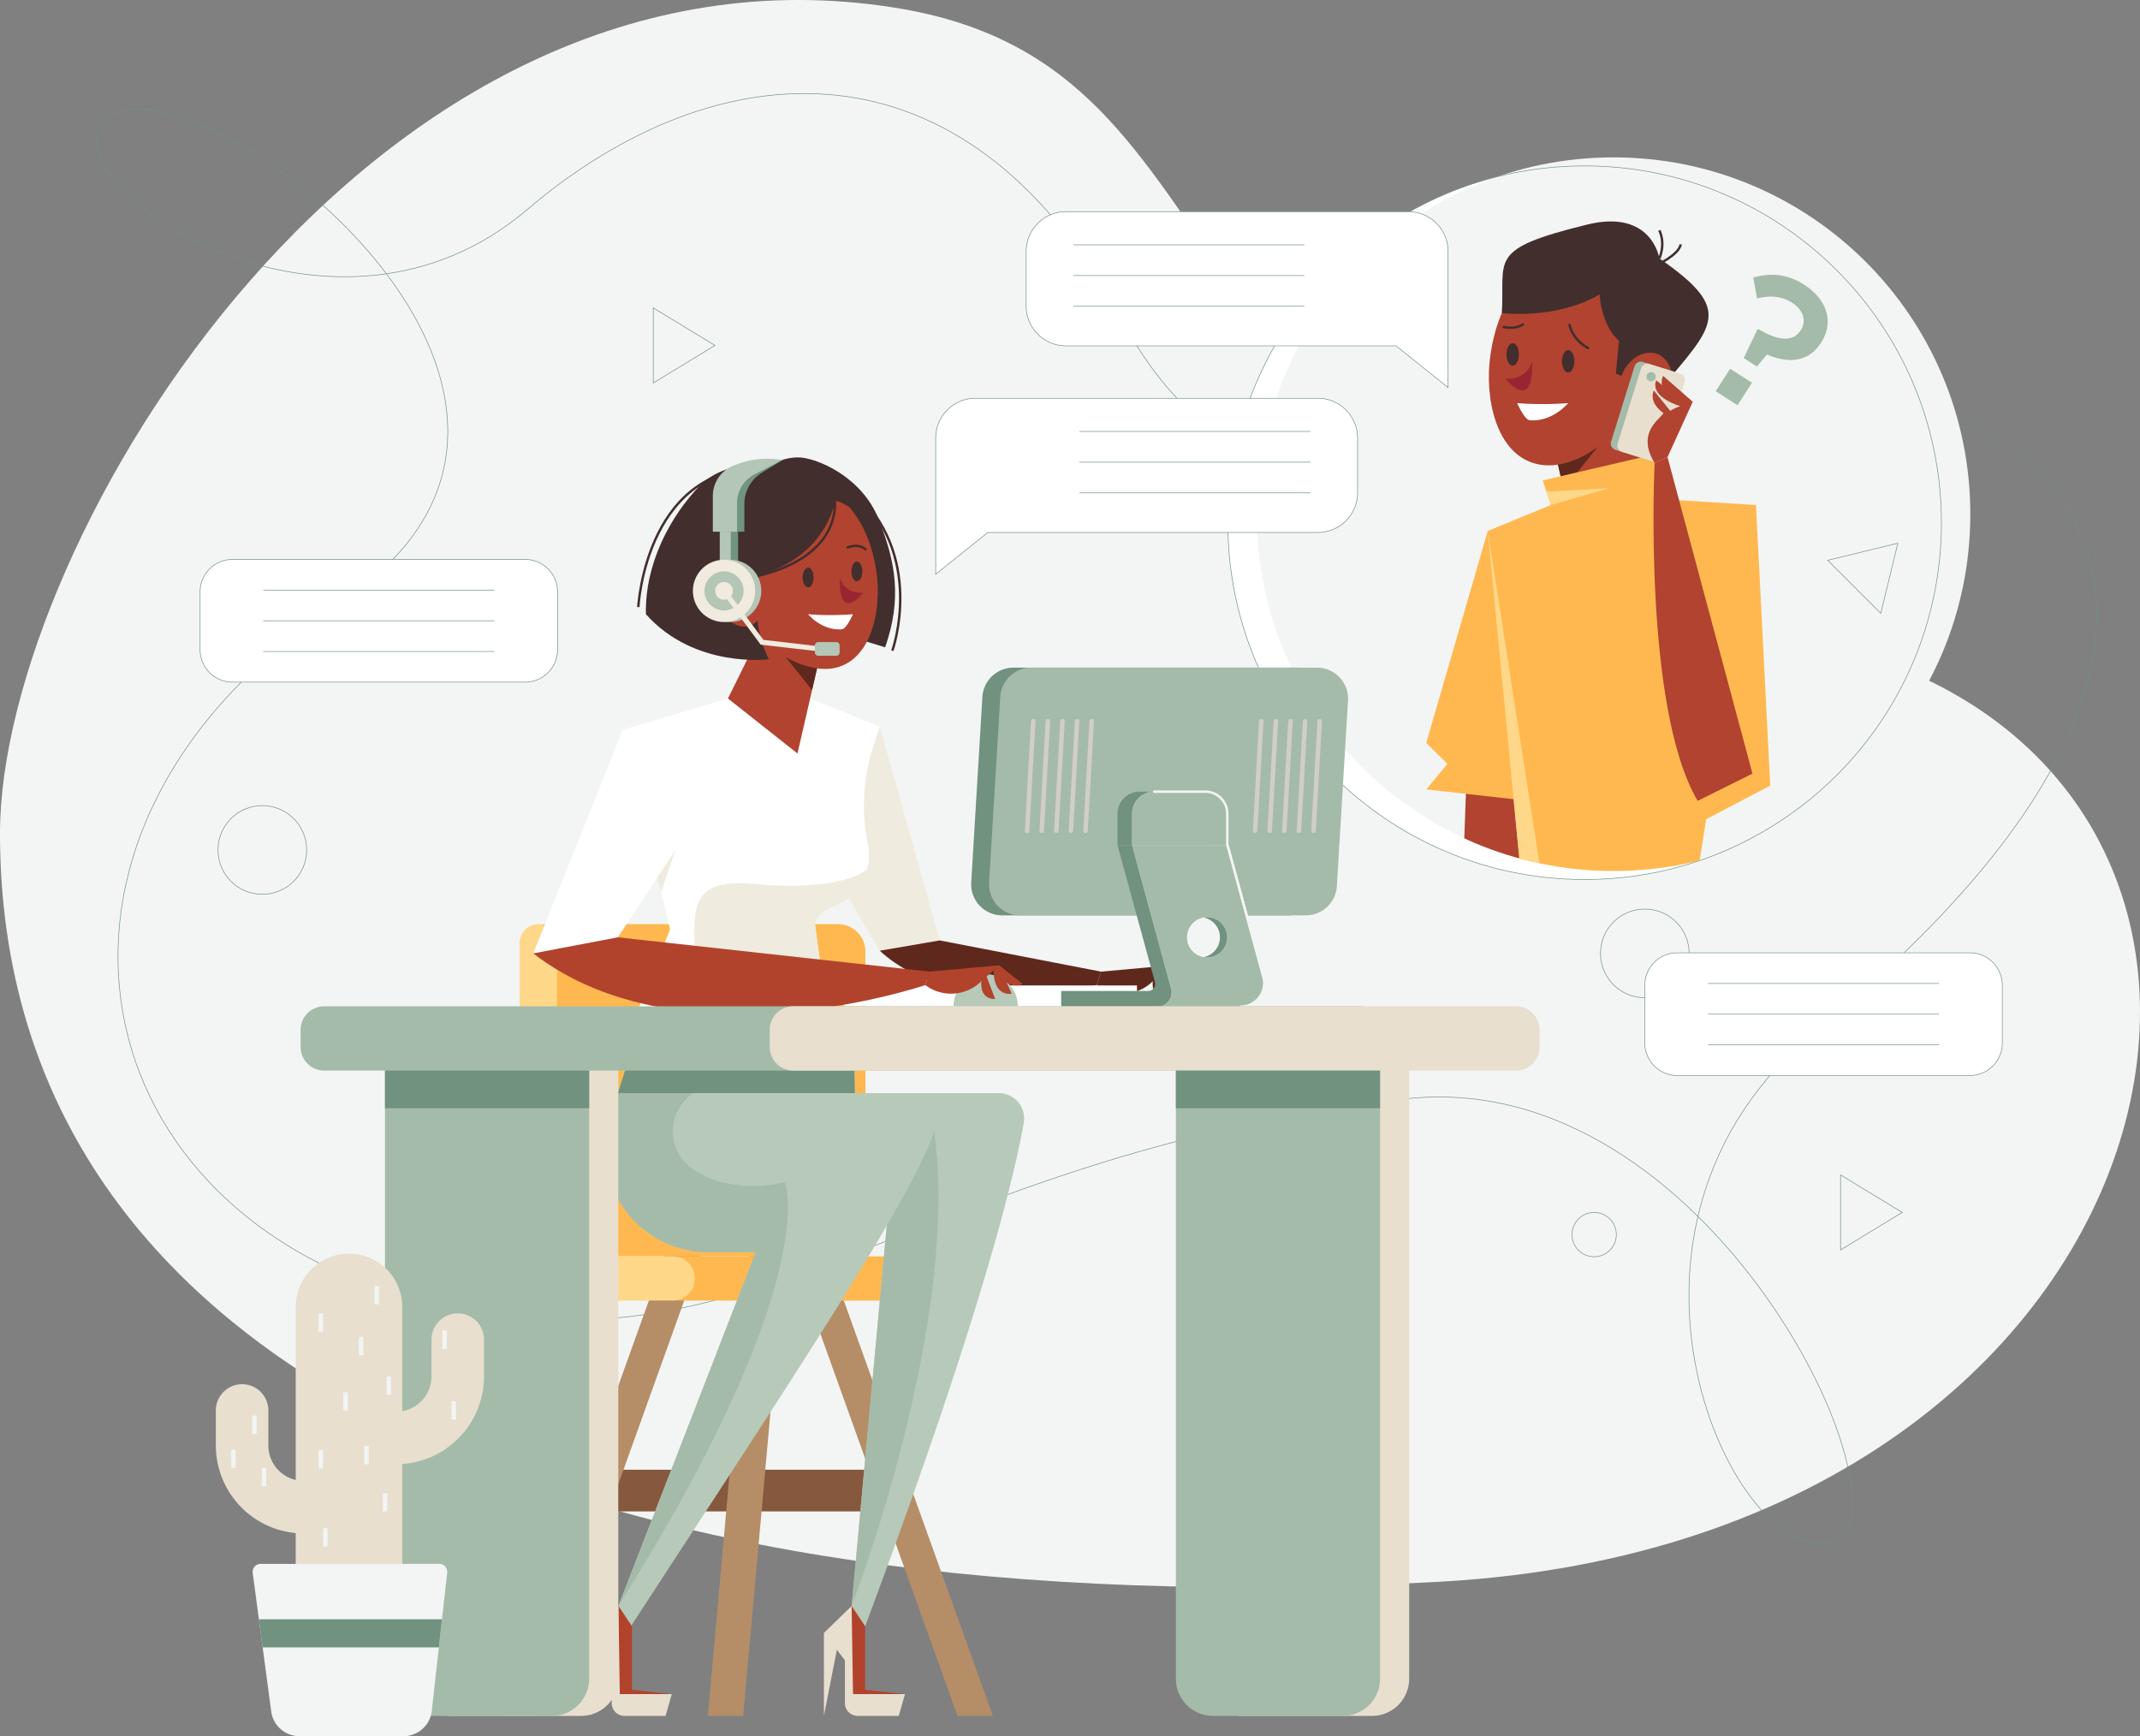 <svg id="g12" xmlns="http://www.w3.org/2000/svg" xmlns:xlink="http://www.w3.org/1999/xlink" width="1188.854" height="964.496" viewBox="0 0 1188.854 964.496">
  <rect x="0" y="0" width="1188.854" height="964.496" fill="#808080" stroke="none"/>
  <defs>
    <clipPath id="clip-path">
      <path id="path28" d="M771.838-334.355c0,109.47-88.743,198.213-198.213,198.213S375.41-224.885,375.41-334.355s88.743-198.216,198.216-198.216S771.838-443.827,771.838-334.355Z" transform="translate(-375.41 532.571)"/>
    </clipPath>
  </defs>
  <path id="path14" d="M44.853-111.185c0-161,205.283-505.048,497.265-458.487,209.821,33.461,122.677,265.827,511.82,352.4,303.047,67.423,216.154,498.619-209.4,522.009-472.1,25.945-799.688-114.1-799.69-415.927" transform="translate(-44.853 573.964)" fill="#f3f5f4"/>
  <path id="path16" d="M1025.45-28.788C890.132,82.129,981.308,272.5,1034.622,254.907,1082.228,239.2,967.081-10.534,796.987,9.184,516.894,41.657,438,171.14,247.141,120.5,54.955,69.513,17.632-143.878,204.207-265.663,390.128-387.022,94.44-594.671,71.174-527.677,57.9-489.46,204.669-395.69,309.4-484.914s243.425-100.65,330.538,61.681,264.853,66.2,378.361,43.883S1316.29-267.175,1025.45-28.788Z" transform="translate(-16.517 601.327)" fill="none" stroke="#70927f" stroke-miterlimit="10" stroke-width="0.333"/>
  <path id="path18" d="M764.237-332.11c0,109.47-88.743,198.213-198.213,198.213S367.808-222.64,367.808-332.11s88.746-198.216,198.215-198.216S764.237-441.579,764.237-332.11" transform="translate(314.296 622.494)" fill="#fff"/>
  <path id="path20" d="M771.838-334.355c0,109.47-88.743,198.213-198.213,198.213S375.41-224.885,375.41-334.355s88.743-198.216,198.216-198.216,198.213,88.743,198.213,198.216" transform="translate(322.749 619.997)" fill="#f3f5f4"/>
  <path id="path22" d="M764.237-332.11c0,109.47-88.743,198.213-198.213,198.213S367.808-222.64,367.808-332.11s88.746-198.216,198.215-198.216S764.237-441.579,764.237-332.11Z" transform="translate(314.296 622.494)" fill="none" stroke="#70927f" stroke-miterlimit="10" stroke-width="0.333"/>
  <g id="g24" transform="translate(698.159 87.426)">
    <g id="g26" clip-path="url(#clip-path)">
      <path id="path32" d="M462.387-304.8H429.616l2.582-71.852H460.77l1.617,71.852" transform="translate(-315.128 705.967)" fill="#b14330"/>
      <path id="path34" d="M454.161-434.318,420-316.526l11.735,11.647L420-290.717l62.2,6.961L454.161-434.318" transform="translate(-325.818 641.835)" fill="#ffb84f"/>
      <path id="path36" d="M455.092-228.742h96.727l33.362-210.612-53.669-3.368-60.287,3.368-35.049,14.382,18.916,196.23" transform="translate(-307.833 632.489)" fill="#ffb84f"/>
      <path id="path38" d="M470.42-379.924l43.945-34.759L498.28-467.935l-46.685,6.119,18.826,81.892" transform="translate(-290.687 604.45)" fill="#b14330"/>
      <path id="path40" d="M461.2-423.258l21.5-26.823-31.107-14.956Z" transform="translate(-290.687 607.672)" fill="#5f281c"/>
      <path id="path42" d="M436.806-445.158c-2.166,24.491,5.9,54.511,30.388,56.674s54.122-26.967,56.288-51.458,11.208-65.206-22-68.144c-48.268-4.266-62.508,38.434-64.674,62.928" transform="translate(-307.508 559.469)" fill="#b14330"/>
      <path id="path44" d="M457.639-488.745s1.093,8.476,10.935,13.669" transform="translate(-283.965 581.307)" fill="none" stroke="#422e2d" stroke-miterlimit="10" stroke-width="1.333"/>
      <path id="path46" d="M440.094-487.256s6.336,2.089,11.72-1.49" transform="translate(-303.477 581.307)" fill="none" stroke="#422e2d" stroke-miterlimit="10" stroke-width="1.333"/>
      <path id="path48" d="M443.919-467.935a188.571,188.571,0,0,0,28.318,0s-8.606,10.569-21.36,9.5c-2.932-.245-6.958-9.5-6.958-9.5" transform="translate(-299.223 604.45)" fill="#fff"/>
      <path id="path50" d="M455.695-475.65c0,3.441,1.543,6.232,3.447,6.232s3.447-2.791,3.447-6.232-1.543-6.229-3.447-6.229-3.447,2.791-3.447,6.229" transform="translate(-286.127 588.943)" fill="#422e2d"/>
      <path id="path52" d="M441.1-477.471c0,3.441,1.543,6.229,3.447,6.229S448-474.03,448-477.471s-1.543-6.229-3.447-6.229-3.447,2.788-3.447,6.229" transform="translate(-302.355 586.918)" fill="#422e2d"/>
      <path id="path54" d="M455.75-478.929s-2.627,10.439-14.92,9.645c0,0,15.553,19.918,14.92-9.645" transform="translate(-302.657 592.223)" fill="#9a2532"/>
      <path id="path56" d="M527.39-421.8c30.425-36.392,42.008-44.246,0-73.384,0,0-4.1-27.677-40.236-18.766-55.7,13.734-45.466,18.766-47.271,49.121,0,0,30.025,3.85,54.269-10.315,0,0,.842,17.057,10.814,25.764l-1.729,18.248L527.39-421.8" transform="translate(-303.711 551.307)" fill="#422e2d"/>
      <path id="path58" d="M481.315-497.793s3.658-7.634,0-15.587" transform="translate(-257.636 553.912)" fill="none" stroke="#422e2d" stroke-miterlimit="10" stroke-width="1.333"/>
      <path id="path60" d="M480.151-497.7s13.23-5.891,14.331-11.985" transform="translate(-258.931 558.016)" fill="none" stroke="#422e2d" stroke-miterlimit="10" stroke-width="1.333"/>
      <path id="path62" d="M472.144-468.353c-3.585,9.479-.521,19.422,6.84,22.208s16.24-2.644,19.825-12.123.521-19.422-6.843-22.208-16.237,2.644-19.823,12.123" transform="translate(-269.502 589.693)" fill="#b14330"/>
      <path id="path64" d="M524.165-426.273l-11.177-28.211-62.365,14.52,17.606,53.122,55.936-39.431" transform="translate(-291.768 619.408)" fill="#ffb84f"/>
      <path id="path66" d="M451.595-443.693l34.928-1.867L454.079-436.2Z" transform="translate(-290.687 629.332)" fill="#ffd788"/>
      <path id="path68" d="M530.393-441.127l7.939,155.862-49.073,25.739-3.816-181.6h44.95" transform="translate(-253.046 634.262)" fill="#ffb84f"/>
      <path id="path70" d="M487.47-424.757l-16.342-5.094a3.68,3.68,0,0,1-2.416-4.607l13.03-41.8a3.677,3.677,0,0,1,4.6-2.416l16.345,5.094a3.677,3.677,0,0,1,2.416,4.607l-13.027,41.8a3.682,3.682,0,0,1-4.607,2.416" transform="translate(-271.837 592.322)" fill="#a5bbaa"/>
      <path id="path72" d="M490.012-423.968l-17.164-5.35a3.673,3.673,0,0,1-2.416-4.6l13.03-41.8a3.678,3.678,0,0,1,4.6-2.416l17.164,5.351a3.676,3.676,0,0,1,2.416,4.6l-13.03,41.8a3.673,3.673,0,0,1-4.6,2.416" transform="translate(-269.926 592.918)" fill="#e8dfcf"/>
      <path id="path74" d="M482.972-472.743a2.585,2.585,0,0,1-3.241,1.7,2.584,2.584,0,0,1-1.7-3.238,2.584,2.584,0,0,1,3.239-1.7,2.587,2.587,0,0,1,1.7,3.241" transform="translate(-261.419 595.367)" fill="#a5bbaa"/>
      <path id="path76" d="M534.752-277.91,487.562-453.727l-7.167,3.253s-6.691,135.856,23.92,187.7l30.436-15.139" transform="translate(-259.347 620.25)" fill="#b14330"/>
      <path id="path78" d="M489.289-437.531l14.019-30.76s-36.9,8.741-21.185,34.013l7.167-3.253" transform="translate(-261.073 604.054)" fill="#b14330"/>
      <path id="path80" d="M499.181-460.727l-16.435-14.365s-5.779,9.6,13.489,16.209l2.946-1.844" transform="translate(-256.947 596.491)" fill="#b14330"/>
      <path id="path82" d="M480.621-453.06l9.327-6.1-9.741-12.092s-3.455,6.26,5.424,12.613l-5.01,5.581" transform="translate(-259.604 600.758)" fill="#b14330"/>
      <path id="path84" d="M498.123-460.189,480.8-473.917s-5,8.741,14.644,14.807l2.675-1.079" transform="translate(-258.835 597.797)" fill="#b14330"/>
      <path id="path86" d="M455.092-238.087l-18.915-196.23,30.512,196.23Z" transform="translate(-307.833 641.835)" fill="#ffd788"/>
    </g>
  </g>
  <path id="path88" d="M360.5-164.242H202.837v-23.145H360.5v23.145" transform="translate(130.837 1003.864)" fill="#86593e"/>
  <path id="path90" d="M365.042,13H345.409L252.934-244.61h19.634L365.042,13" transform="translate(186.548 940.229)" fill="#b58e67"/>
  <path id="path92" d="M231.042,13h19.634L273.793-244.61H254.159L231.042,13" transform="translate(162.203 940.229)" fill="#b58e67"/>
  <path id="path94" d="M176.312,13h19.637L288.42-244.61H268.786L176.312,13" transform="translate(101.339 940.229)" fill="#b58e67"/>
  <path id="path96" d="M354.392-330.9h-163A6.293,6.293,0,0,0,185.1-324.6v168.25a10.007,10.007,0,0,0,10.008,10.006H369.656V-315.632A15.263,15.263,0,0,0,354.392-330.9" transform="translate(111.116 844.274)" fill="#ffb84f"/>
  <path id="path98" d="M377.852-218.938H223.137v-24.579H377.852a12.291,12.291,0,0,1,12.289,12.292h0a12.288,12.288,0,0,1-12.289,12.287" transform="translate(153.412 941.445)" fill="#ffb84f"/>
  <path id="path100" d="M202.341-172.747V-320.493a10.4,10.4,0,0,0-10.4-10.4h0a10.405,10.405,0,0,0-10.405,10.4V-170.8a49.036,49.036,0,0,0,49.036,49.036H266.6a12.289,12.289,0,0,0,12.289-12.287h0A12.291,12.291,0,0,0,266.6-146.346H228.745a26.4,26.4,0,0,1-26.4-26.4" transform="translate(107.145 844.274)" fill="#ffd788"/>
  <path id="path102" d="M344.222-174.989H261.314a57.269,57.269,0,0,1-54.55-74.705l13.692-42.827,121.6-14.694,2.171,132.226" transform="translate(132.134 870.608)" fill="#b7c9b9"/>
  <path id="path104" d="M295.608-382.854l34.956,124.51H295.608L258.847-320.6l36.761-62.255" transform="translate(193.124 786.492)" fill="#efebdf"/>
  <path id="path106" d="M309.6-326.608l89.636,17.336-2.43,7.471s-79.543,18.961-120.557-19.09l33.351-5.717" transform="translate(212.48 849.041)" fill="#5f281c"/>
  <path id="path108" d="M335.763-316.555l38.558-3.506-10.684,9.62a23.879,23.879,0,0,1-30.3,1.357h0l2.43-7.471" transform="translate(275.957 856.323)" fill="#5f281c"/>
  <path id="path110" d="M354.312-320.061l7,15.753s-10.169,2.306-9.989-13.064l2.985-2.689" transform="translate(295.965 856.323)" fill="#5f281c"/>
  <path id="path112" d="M349.445-319.09l6.35,16.629s-11.735,1.312-6.35-16.629" transform="translate(292.303 857.402)" fill="#5f281c"/>
  <path id="path114" d="M353.218-320.061l13.106,10.375s-8.84,4.666-14.016-8.324l.91-2.05" transform="translate(297.059 856.323)" fill="#5f281c"/>
  <path id="path116" d="M429.652-314.762H266.821v11.569H429.652v-11.569" transform="translate(201.991 862.215)" fill="#fff"/>
  <path id="path118" d="M351.385-374.639l-38.673-15.6H267.058l-58.366,17.35,26.24,110.9-23.94,59.853H324.041l-8.668-62.624.36-1.1a24.858,24.858,0,0,1,12.672-14.32c10.107-5.091,15.967-11.949,16.8-19.24a37.978,37.978,0,0,0-.659-10.909,107.758,107.758,0,0,1,3.23-53.269l3.613-11.033" transform="translate(137.347 778.278)" fill="#fff"/>
  <path id="path120" d="M313.163-326.884c6.319-3.182,11.9-10.076,13.661-18.324,0,0-13.858,12.453-61.929,7.975-55.451-5.168-20.862,35.815-40.664,85.015H306.76l-8.668-62.624.361-1.107c2.073-6.314,8.775-7.947,14.711-10.935" transform="translate(154.629 828.357)" fill="#efebdf"/>
  <path id="path122" d="M274.957-337.87l-38.631-30.554,20.467-41.433H291.5L274.957-337.87" transform="translate(168.079 756.462)" fill="#b14330"/>
  <path id="path124" d="M268.406-373.13l-18.9-23.579,27.344-13.148Z" transform="translate(182.734 756.462)" fill="#5f281c"/>
  <path id="path126" d="M245.1-446.195s9.068-7.468,20.408-7.468c9.9,0,35.345,10.453,44.8,34.348s13.03,44.1,3.588,71.185l-41.754-13.013L245.1-446.195" transform="translate(177.831 707.748)" fill="#422e2d"/>
  <path id="path128" d="M319.425-392.382c1.9,21.529-5.184,47.916-26.716,49.819s-53.661-23.706-55.564-45.235-3.768-57.321,25.426-59.9c42.43-3.751,54.95,33.784,56.854,55.316" transform="translate(167.948 714.09)" fill="#b14330"/>
  <path id="path130" d="M267.565-429.273s5.993-3.117,10.833,1.081" transform="translate(202.818 733.633)" fill="none" stroke="#422e2d" stroke-miterlimit="10" stroke-width="1.333"/>
  <path id="path132" d="M235.915-390.705s50.673-.577,61.85-44.8c0,0,7.71,1.323,18.336,13.255,0,0-5.091-26.136-47.322-26.136-43.069,0-32.864,57.682-32.864,57.682" transform="translate(166.448 713.615)" fill="#422e2d"/>
  <path id="path134" d="M288.344-443.859s8.344,34.438-45.719,45.919" transform="translate(175.083 718.651)" fill="none" stroke="#422e2d" stroke-miterlimit="10" stroke-width="1.333"/>
  <path id="path136" d="M278.855-394.694s-8.324,26.33,4.21,51.346c0,0-41.163,5.387-68.3-25.018-.667-27.437,13.041-54.06,30.273-71.768,14.418-14.813,55.373-19.645,65.761,8.654,0,0-28.24-.822-31.94,36.786" transform="translate(144.071 709.59)" fill="#422e2d"/>
  <path id="path138" d="M291.542-355.561S310.733-409.3,268.8-445.318" transform="translate(204.197 717.029)" fill="none" stroke="#422e2d" stroke-miterlimit="10" stroke-width="1.333"/>
  <path id="path140" d="M212.747-373.537s4.2-83.173,75.586-77.065" transform="translate(141.858 710.795)" fill="none" stroke="#422e2d" stroke-miterlimit="10" stroke-width="1.333"/>
  <path id="path142" d="M282.307-412.4a165.426,165.426,0,0,1-24.894,0s7.564,9.29,18.775,8.347c2.58-.217,6.119-8.347,6.119-8.347" transform="translate(191.529 753.63)" fill="#fff"/>
  <path id="path144" d="M262.038-419.184c0,3.024-1.357,5.477-3.03,5.477s-3.03-2.453-3.03-5.477,1.357-5.477,3.03-5.477,3.03,2.453,3.03,5.477" transform="translate(189.933 739.999)" fill="#422e2d"/>
  <path id="path146" d="M274.865-420.786c0,3.024-1.357,5.477-3.03,5.477s-3.03-2.453-3.03-5.477,1.357-5.477,3.03-5.477,3.03,2.45,3.03,5.477" transform="translate(204.197 738.219)" fill="#422e2d"/>
  <path id="path148" d="M265.713-422.068s2.309,9.178,13.115,8.476c0,0-13.672,17.51-13.115-8.476" transform="translate(200.741 742.883)" fill="#9a2532"/>
  <path id="path150" d="M258.2-412.772c3.151,8.333.459,17.074-6.015,19.521s-14.275-2.323-17.426-10.656-.459-17.074,6.015-19.521,14.275,2.323,17.426,10.656" transform="translate(164.867 740.658)" fill="#b14330"/>
  <path id="path152" d="M242.209-404.9H236.1v-32.7h6.108v32.7" transform="translate(167.828 725.612)" fill="#709480"/>
  <path id="path154" d="M240.282-404.9h-6.108v-32.7h6.108v32.7" transform="translate(165.686 725.612)" fill="#b4c6b6"/>
  <path id="path156" d="M247.721-413.053v-15.832a20.519,20.519,0,0,1,9.789-16.992c3.03-1.825,11.605-7.167,11.605-7.167s-14.883.014-21.5,2.551l-1.74.668a18.088,18.088,0,0,0-11.6,16.882v19.89h13.444" transform="translate(165.8 708.436)" fill="#709480"/>
  <path id="path158" d="M245.8-412.754v-15.832a18.084,18.084,0,0,1,9.789-16.069l15.672-8.091-4.8-.4a46.975,46.975,0,0,0-20.769,2.954l-1.74.667a18.088,18.088,0,0,0-11.6,16.883v19.89H245.8" transform="translate(163.657 708.137)" fill="#b4c6b6"/>
  <path id="path160" d="M263.3-409.444a17.293,17.293,0,0,1-17.291,17.294,17.293,17.293,0,0,1-17.291-17.294,17.291,17.291,0,0,1,17.291-17.291A17.291,17.291,0,0,1,263.3-409.444" transform="translate(159.623 737.694)" fill="#b4c6b6"/>
  <path id="path162" d="M261.694-409.444A17.3,17.3,0,0,1,244.4-392.151a17.293,17.293,0,0,1-17.291-17.294A17.291,17.291,0,0,1,244.4-426.735a17.293,17.293,0,0,1,17.294,17.291" transform="translate(157.83 737.694)" fill="#f1eadf"/>
  <path id="path164" d="M251.859-412.837a10.848,10.848,0,0,1-10.85,10.847,10.847,10.847,0,0,1-10.848-10.847,10.847,10.847,0,0,1,10.848-10.848,10.848,10.848,0,0,1,10.85,10.848" transform="translate(161.223 741.086)" fill="#b4c6b6"/>
  <path id="path166" d="M242.818-415.955a4.928,4.928,0,0,1-4.928,4.925,4.925,4.925,0,0,1-4.925-4.925,4.925,4.925,0,0,1,4.925-4.925,4.928,4.928,0,0,1,4.928,4.925" transform="translate(164.341 744.204)" fill="#f1eadf"/>
  <path id="path168" d="M297.391-383.493l-41.154-4.734-21.475-29.042,2.264-1.676,20.749,28.059,39.938,4.6-.321,2.8" transform="translate(166.338 746.357)" fill="#f1eadf"/>
  <path id="path170" d="M271.114-397.49h-10.1A1.812,1.812,0,0,1,259.2-399.3v-3.962a1.814,1.814,0,0,1,1.814-1.814h10.1a1.814,1.814,0,0,1,1.814,1.814v3.962a1.812,1.812,0,0,1-1.814,1.814" transform="translate(193.519 761.777)" fill="#b4c6b6"/>
  <path id="path172" d="M229.116-350.4l-7.879,23.221-4.675-16.055Z" transform="translate(146.1 822.581)" fill="#efebdf"/>
  <path id="path174" d="M234.915-382.026,185.11-257.769h41.143l37.84-57.465-29.177-66.792" transform="translate(111.123 787.413)" fill="#fff"/>
  <path id="path176" d="M331.359-299.888H295.671a17.845,17.845,0,0,1,17.845-17.846,17.844,17.844,0,0,1,17.843,17.846" transform="translate(234.075 858.91)" fill="#b7c9b9"/>
  <path id="path178" d="M232.136-327.422l173.209,19.054-2.433,7.471s-135.175,46.167-217.8-17.595l47.026-8.93" transform="translate(111.123 848.137)" fill="#b1432d"/>
  <path id="path180" d="M290.666-316.555l38.555-3.506-10.681,9.62a23.883,23.883,0,0,1-30.307,1.357h0l2.433-7.471" transform="translate(225.802 856.323)" fill="#b1432d"/>
  <path id="path182" d="M309.212-320.061l7.006,15.753s-10.172,2.306-9.991-13.064l2.985-2.689" transform="translate(245.811 856.323)" fill="#b1432d"/>
  <path id="path184" d="M304.346-319.09l6.35,16.629s-11.735,1.312-6.35-16.629" transform="translate(242.15 857.402)" fill="#b1432d"/>
  <path id="path186" d="M308.117-320.061l13.109,10.375s-8.84,4.666-14.016-8.324l.907-2.05" transform="translate(246.907 856.323)" fill="#b1432d"/>
  <path id="path188" d="M476.259-260.721H317.6a17.3,17.3,0,0,1-17.274-18.268l6.2-103.04A17.3,17.3,0,0,1,323.8-398.36H482.457a17.3,17.3,0,0,1,17.271,18.268l-6.2,103.04a17.3,17.3,0,0,1-17.271,16.331" transform="translate(239.222 769.248)" fill="#70927f"/>
  <path id="path190" d="M480.96-260.721H322.3a17.3,17.3,0,0,1-17.271-18.268l6.2-103.04A17.3,17.3,0,0,1,328.5-398.36H487.159a17.3,17.3,0,0,1,17.271,18.268l-6.2,103.04a17.3,17.3,0,0,1-17.271,16.331" transform="translate(244.453 769.248)" fill="#a5bbaa"/>
  <path id="path192" d="M400.985-289.3a11.2,11.2,0,0,1-11.2-11.194,11.194,11.194,0,0,1,11.2-11.2,11.194,11.194,0,0,1,11.2,11.2A11.2,11.2,0,0,1,400.985-289.3Zm3.8-62.331H355.275l20.788,75.995a3.923,3.923,0,0,1-3.782,4.956h-48.31V-262h88.777a12.57,12.57,0,0,0,12.129-15.874l-20.09-73.756" transform="translate(265.546 821.21)" fill="#70927f"/>
  <path id="path194" d="M379.386-365.748H351.037a12.243,12.243,0,0,0-12.244,12.242v17.567h52.838v-17.567a12.243,12.243,0,0,0-12.244-12.242" transform="translate(282.029 805.515)" fill="#70927f"/>
  <path id="path196" d="M383.24-365.748H354.89a12.243,12.243,0,0,0-12.244,12.242v17.567h52.838v-17.567a12.243,12.243,0,0,0-12.244-12.242" transform="translate(286.314 805.515)" fill="#e3e3e3"/>
  <path id="path198" d="M384.287-289.3a11.2,11.2,0,0,1-11.2-11.194,11.2,11.2,0,0,1,11.2-11.2,11.2,11.2,0,0,1,11.2,11.2A11.2,11.2,0,0,1,384.287-289.3Zm31.261,10.735-19.9-73.066h-53l2.979,10.943H345.6l18.69,68.619A8,8,0,0,1,357.143-262H402.89a13.118,13.118,0,0,0,12.658-16.564" transform="translate(286.314 821.21)" fill="#e3e3e3"/>
  <path id="path200" d="M383.24-365.748H354.89a12.243,12.243,0,0,0-12.244,12.242v17.567h52.838v-17.567a12.243,12.243,0,0,0-12.244-12.242" transform="translate(286.314 805.515)" fill="#a5bbaa"/>
  <path id="path202" d="M384.287-289.3a11.2,11.2,0,0,1-11.2-11.194,11.2,11.2,0,0,1,11.2-11.2,11.2,11.2,0,0,1,11.2,11.2A11.2,11.2,0,0,1,384.287-289.3Zm31.261,10.735-19.9-73.066h-53l2.979,10.943H345.6l18.69,68.619A8,8,0,0,1,357.143-262H402.89a13.118,13.118,0,0,0,12.658-16.564" transform="translate(286.314 821.21)" fill="#a5bbaa"/>
  <path id="path204" d="M409.1-262.874,389.2-335.94h-.161v-17.567a12.243,12.243,0,0,0-12.244-12.241H348.443" transform="translate(292.761 805.515)" fill="none" stroke="#f3f5f4" stroke-linecap="round" stroke-linejoin="round" stroke-miterlimit="10" stroke-width="1.333"/>
  <path id="path206" d="M367.739-351.635l19.9,73.066A13.118,13.118,0,0,1,374.985-262" transform="translate(314.219 821.21)" fill="none" stroke="#f3f5f4" stroke-linecap="round" stroke-linejoin="round" stroke-miterlimit="10" stroke-width="1.333"/>
  <path id="path208" d="M315.669-321.468l-.07,0a1.243,1.243,0,0,1-1.174-1.312l3.416-60.912a1.23,1.23,0,0,1,1.315-1.174,1.245,1.245,0,0,1,1.171,1.315l-3.416,60.909a1.245,1.245,0,0,1-1.242,1.177" transform="translate(254.927 784.247)" fill="#d1cec7"/>
  <path id="path210" d="M319.513-321.468c-.025,0-.048,0-.07,0a1.243,1.243,0,0,1-1.174-1.312l3.416-60.912A1.225,1.225,0,0,1,323-384.869a1.247,1.247,0,0,1,1.174,1.315l-3.416,60.909a1.246,1.246,0,0,1-1.242,1.177" transform="translate(259.202 784.247)" fill="#d1cec7"/>
  <path id="path212" d="M323.358-321.468l-.073,0a1.245,1.245,0,0,1-1.174-1.312l3.419-60.912a1.222,1.222,0,0,1,1.312-1.174,1.247,1.247,0,0,1,1.174,1.315L324.6-322.645a1.245,1.245,0,0,1-1.242,1.177" transform="translate(263.475 784.247)" fill="#d1cec7"/>
  <path id="path214" d="M327.2-321.468c-.023,0-.045,0-.07,0a1.245,1.245,0,0,1-1.174-1.312l3.419-60.912a1.237,1.237,0,0,1,1.312-1.174,1.247,1.247,0,0,1,1.174,1.315l-3.416,60.909a1.249,1.249,0,0,1-1.245,1.177" transform="translate(267.75 784.247)" fill="#d1cec7"/>
  <path id="path216" d="M331.045-321.468c-.025,0-.051,0-.07,0a1.239,1.239,0,0,1-1.174-1.312l3.416-60.912a1.233,1.233,0,0,1,1.31-1.174,1.247,1.247,0,0,1,1.174,1.315l-3.416,60.909a1.242,1.242,0,0,1-1.239,1.177" transform="translate(272.026 784.247)" fill="#d1cec7"/>
  <path id="path218" d="M375.639-321.468c-.023,0-.045,0-.071,0a1.245,1.245,0,0,1-1.174-1.312l3.419-60.912a1.234,1.234,0,0,1,1.312-1.174,1.247,1.247,0,0,1,1.174,1.315l-3.416,60.909a1.247,1.247,0,0,1-1.245,1.177" transform="translate(321.619 784.247)" fill="#d1cec7"/>
  <path id="path220" d="M379.483-321.468l-.07,0a1.245,1.245,0,0,1-1.174-1.312l3.419-60.912a1.228,1.228,0,0,1,1.309-1.174,1.243,1.243,0,0,1,1.174,1.315l-3.413,60.909a1.249,1.249,0,0,1-1.245,1.177" transform="translate(325.893 784.247)" fill="#d1cec7"/>
  <path id="path222" d="M383.326-321.468l-.07,0a1.239,1.239,0,0,1-1.171-1.312l3.413-60.912a1.229,1.229,0,0,1,1.312-1.174,1.247,1.247,0,0,1,1.174,1.315l-3.416,60.909a1.243,1.243,0,0,1-1.242,1.177" transform="translate(330.169 784.247)" fill="#d1cec7"/>
  <path id="path224" d="M387.172-321.468l-.07,0a1.243,1.243,0,0,1-1.174-1.312l3.416-60.912a1.225,1.225,0,0,1,1.315-1.174,1.249,1.249,0,0,1,1.174,1.315l-3.419,60.909a1.245,1.245,0,0,1-1.242,1.177" transform="translate(334.443 784.247)" fill="#d1cec7"/>
  <path id="path226" d="M391.015-321.468l-.07,0a1.243,1.243,0,0,1-1.174-1.312l3.416-60.912a1.24,1.24,0,0,1,1.312-1.174,1.247,1.247,0,0,1,1.174,1.315l-3.416,60.909a1.245,1.245,0,0,1-1.242,1.177" transform="translate(338.718 784.247)" fill="#d1cec7"/>
  <path id="path228" d="M351.158-286.438H295.723L268.365,9.724h8.564c64.331-172.088,82.8-249.513,88.1-279.657a14.072,14.072,0,0,0-13.872-16.505" transform="translate(203.708 893.713)" fill="#b7c9b9"/>
  <path id="path230" d="M268.859-1.555s61.413-158.278,45.6-265.238c-1.005-6.809-19.285-19.645-19.285-19.645L268.859-1.555" transform="translate(204.258 893.713)" fill="#a5bbaa"/>
  <path id="path232" d="M365.138-286.438H318.065L207.522-1.555l6.922,11.278c79.667-122.452,152.4-231.119,167.464-272.081a17.882,17.882,0,0,0-16.77-24.08" transform="translate(136.047 893.713)" fill="#b7c9b9"/>
  <path id="path234" d="M303.862-220.336c-26.91,6.592-55.246-2.76-60.779-19.625-6.277-19.132,9.724-29.8,9.724-29.8l-11.8-31.673-20.552,2.484-13.692,42.827a57.269,57.269,0,0,0,54.55,74.705H287.7L211.435,15.122c114.392-182.032,92.427-235.458,92.427-235.458" transform="translate(132.134 877.037)" fill="#a5bbaa"/>
  <path id="path236" d="M215.384-298.3H338.489l.541,25.063H207.375l8.009-25.063" transform="translate(135.884 880.517)" fill="#70927f"/>
  <path id="path238" d="M282.293-140.276v35.3l22.1,2.4H275.534l-1.805-21.589L263.541-137.53l11.233-14.024,7.519,11.278" transform="translate(198.343 1043.713)" fill="#b1432d"/>
  <path id="path240" d="M306.591-102.576l-3.444,12.095H280.339a7.111,7.111,0,0,1-7.111-7.111v-23.8L261.567-136.55l15.4-15,.76,48.978h28.862" transform="translate(196.149 1043.713)" fill="#e8dfcf"/>
  <path id="path242" d="M261.567-144.45v46.069l8.02-40.96Z" transform="translate(196.149 1051.613)" fill="#e8dfcf"/>
  <path id="path244" d="M220.959-140.276v35.3l22.1,2.4H214.2l-1.805-21.589L202.2-137.53l11.233-14.024,7.522,11.278" transform="translate(130.132 1043.713)" fill="#b1432d"/>
  <path id="path246" d="M245.254-102.576,241.81-90.482H219a7.111,7.111,0,0,1-7.111-7.111v-23.8L200.23-136.55l15.4-15,.76,48.978h28.862" transform="translate(127.938 1043.713)" fill="#e8dfcf"/>
  <path id="path248" d="M200.23-144.45v46.069l8.02-40.96Z" transform="translate(127.938 1051.613)" fill="#e8dfcf"/>
  <path id="path250" d="M246.533,72.715H174.447a20.673,20.673,0,0,1-20.67-20.671V-298.3H267.2V52.044a20.671,20.671,0,0,1-20.67,20.671" transform="translate(76.279 880.517)" fill="#e8dfcf"/>
  <path id="path252" d="M238.872,72.715H166.786a20.671,20.671,0,0,1-20.67-20.671V-298.3H259.539V52.044a20.671,20.671,0,0,1-20.667,20.671" transform="translate(67.759 880.517)" fill="#a5bbaa"/>
  <path id="path254" d="M454.565,72.715H382.478a20.671,20.671,0,0,1-20.67-20.671V-298.3H475.235V52.044a20.671,20.671,0,0,1-20.67,20.671" transform="translate(307.624 880.517)" fill="#e8dfcf"/>
  <path id="path256" d="M446.9,72.715H374.816a20.671,20.671,0,0,1-20.67-20.671V-298.3H467.572V52.044A20.671,20.671,0,0,1,446.9,72.715" transform="translate(299.102 880.517)" fill="#a5bbaa"/>
  <path id="path258" d="M137.021-273.562H712.4a13.1,13.1,0,0,0,13.1-13.106v-9.513a13.1,13.1,0,0,0-13.1-13.1H137.021a13.1,13.1,0,0,0-13.1,13.1v9.513a13.1,13.1,0,0,0,13.1,13.106" transform="translate(43.074 868.306)" fill="#a5bbaa"/>
  <path id="path260" d="M260.417-273.562H661.906a13.105,13.105,0,0,0,13.106-13.106v-9.513a13.1,13.1,0,0,0-13.106-13.1H260.417a13.1,13.1,0,0,0-13.106,13.1v9.513a13.105,13.105,0,0,0,13.106,13.106" transform="translate(180.295 868.306)" fill="#e8dfcf"/>
  <path id="path262" d="M259.539-271.484H146.116v-20.887H259.539v20.887" transform="translate(67.759 887.115)" fill="#70927f"/>
  <path id="path264" d="M467.572-271.484H354.146v-20.887H467.572v20.887" transform="translate(299.102 887.115)" fill="#70927f"/>
  <path id="path266" d="M549.158-420.565,520.2-443.753H336.871a22.109,22.109,0,0,1-22.109-22.109v-30.329A22.109,22.109,0,0,1,336.871-518.3H527.049a22.109,22.109,0,0,1,22.109,22.109v75.626" transform="translate(255.305 635.867)" fill="#fff"/>
  <path id="path268" d="M549.158-420.565,520.2-443.753H336.871a22.109,22.109,0,0,1-22.109-22.109v-30.329A22.109,22.109,0,0,1,336.871-518.3H527.049a22.109,22.109,0,0,1,22.109,22.109Z" transform="translate(255.305 635.867)" fill="none" stroke="#70927f" stroke-miterlimit="10" stroke-width="0.333"/>
  <path id="path270" d="M327.147-509.569H455.538" transform="translate(269.078 645.576)" fill="none" stroke="#70927f" stroke-miterlimit="10" stroke-width="0.333"/>
  <path id="path272" d="M327.147-501.495H455.538" transform="translate(269.078 654.556)" fill="none" stroke="#70927f" stroke-miterlimit="10" stroke-width="0.333"/>
  <path id="path274" d="M327.147-493.419H455.538" transform="translate(269.078 663.537)" fill="none" stroke="#70927f" stroke-miterlimit="10" stroke-width="0.333"/>
  <path id="path276" d="M290.967-371.472l28.958-23.188H503.252a22.11,22.11,0,0,0,22.109-22.112V-447.1a22.11,22.11,0,0,0-22.109-22.112H313.076A22.11,22.11,0,0,0,290.967-447.1v75.626" transform="translate(228.844 690.459)" fill="#fff"/>
  <path id="path278" d="M290.967-371.472l28.958-23.188H503.252a22.11,22.11,0,0,0,22.109-22.112V-447.1a22.11,22.11,0,0,0-22.109-22.112H313.076A22.11,22.11,0,0,0,290.967-447.1Z" transform="translate(228.844 690.459)" fill="none" stroke="#70927f" stroke-miterlimit="10" stroke-width="0.333"/>
  <path id="path280" d="M457.161-460.478H328.772" transform="translate(270.886 700.17)" fill="none" stroke="#70927f" stroke-miterlimit="10" stroke-width="0.333"/>
  <path id="path282" d="M457.161-452.4H328.772" transform="translate(270.886 709.149)" fill="none" stroke="#70927f" stroke-miterlimit="10" stroke-width="0.333"/>
  <path id="path284" d="M457.161-444.328H328.772" transform="translate(270.886 718.129)" fill="none" stroke="#70927f" stroke-miterlimit="10" stroke-width="0.333"/>
  <path id="path286" d="M504.164-449.49l12.146,7.8-8.034,12.509-12.146-7.8ZM519.3-471.264l.746-.163c11.743,7.032,19.389,6.694,23.23.71l.118-.18c3.258-5.077,1.63-11.115-4.894-15.305-5.711-3.669-12.053-4.159-19.375-2.332l-2.14-11.616c9.1-2.6,18.518-2.318,28.307,3.971,12.689,8.15,16.759,20.752,9.482,32.081l-.118.183c-7.333,11.419-18.9,11.287-30.067,6.547l-5.564,6.668-7.342-4.714,7.618-15.849" transform="translate(456.998 654.33)" fill="#a5bbaa"/>
  <path id="path288" d="M152.23-244.215h0a29.594,29.594,0,0,0-29.594,29.594V-23.5a7.738,7.738,0,0,0,7.736,7.736h43.716a7.738,7.738,0,0,0,7.736-7.736V-214.621a29.594,29.594,0,0,0-29.594-29.594" transform="translate(41.648 940.668)" fill="#e8dfcf"/>
  <path id="path290" d="M166.981-144.689H147.5a14.585,14.585,0,0,1-14.586-14.587A14.587,14.587,0,0,1,147.5-173.861h19.479a19.684,19.684,0,0,0,19.662-19.662v-20.408a14.586,14.586,0,0,1,14.585-14.585,14.586,14.586,0,0,1,14.585,14.585v20.408a48.888,48.888,0,0,1-48.831,48.834" transform="translate(53.08 958.127)" fill="#e8dfcf"/>
  <path id="path292" d="M170.87-126.984H150.459a48.887,48.887,0,0,1-48.831-48.831V-195.3a14.584,14.584,0,0,1,14.585-14.585A14.584,14.584,0,0,1,130.8-195.3v19.482a19.682,19.682,0,0,0,19.661,19.659H170.87a14.586,14.586,0,0,1,14.585,14.587,14.586,14.586,0,0,1-14.584,14.585" transform="translate(18.285 978.85)" fill="#e8dfcf"/>
  <path id="path294" d="M131.1-218.348h-2.431v-10.143H131.1v10.143" transform="translate(48.357 958.154)" fill="#f3f5f4"/>
  <path id="path296" d="M145.778-225.553h-2.43V-235.7h2.43v10.144" transform="translate(64.681 950.141)" fill="#f3f5f4"/>
  <path id="path298" d="M137.6-197.635h-2.43v-10.144h2.43v10.144" transform="translate(55.587 981.188)" fill="#f3f5f4"/>
  <path id="path300" d="M141.677-212.18h-2.43v-10.144h2.43v10.144" transform="translate(60.12 965.013)" fill="#f3f5f4"/>
  <path id="path302" d="M147.966-171.066h-2.43v-10.146h2.43v10.146" transform="translate(67.114 1010.731)" fill="#f3f5f4"/>
  <path id="path304" d="M163.661-213.864h-2.433v-10.149h2.433v10.149" transform="translate(84.564 963.134)" fill="#f3f5f4"/>
  <path id="path306" d="M131.1-182.389h-2.431v-10.146H131.1v10.146" transform="translate(48.357 998.139)" fill="#f3f5f4"/>
  <path id="path308" d="M132.3-161.871H129.87v-10.146H132.3v10.146" transform="translate(49.693 1020.957)" fill="#f3f5f4"/>
  <path id="path310" d="M143.111-183.488h-2.433v-10.146h2.433v10.146" transform="translate(61.712 996.917)" fill="#f3f5f4"/>
  <path id="path312" d="M108.1-182.512H105.67v-10.146H108.1v10.146" transform="translate(22.781 998.003)" fill="#f3f5f4"/>
  <path id="path314" d="M113.62-191.474h-2.431v-10.149h2.431v10.149" transform="translate(28.918 988.033)" fill="#f3f5f4"/>
  <path id="path316" d="M116.155-177.708h-2.431v-10.146h2.431v10.146" transform="translate(31.737 1003.345)" fill="#f3f5f4"/>
  <path id="path318" d="M148.981-201.8h-2.43v-10.146h2.43V-201.8" transform="translate(68.242 976.553)" fill="#f3f5f4"/>
  <path id="path320" d="M166.061-195.233h-2.43v-10.143h2.43v10.143" transform="translate(87.236 983.859)" fill="#f3f5f4"/>
  <path id="path322" d="M214.974-162.629H115.737a4.434,4.434,0,0,0-4.393,5.021l10.283,76.972A15.832,15.832,0,0,0,137.319-66.9H195.1a15.829,15.829,0,0,0,15.733-14.08l8.541-76.724a4.432,4.432,0,0,0-4.4-4.923" transform="translate(29.046 1031.397)" fill="#f3f5f4"/>
  <path id="path324" d="M212.929-132.452l1.738-15.6H112.953l2.084,15.6h97.892" transform="translate(30.88 1047.61)" fill="#70927f"/>
  <path id="path326" d="M151.43-337.441a24.613,24.613,0,0,1-24.614,24.613A24.612,24.612,0,0,1,102.2-337.441a24.613,24.613,0,0,1,24.613-24.615,24.614,24.614,0,0,1,24.614,24.615" transform="translate(18.924 809.62)" fill="#f3f5f4"/>
  <path id="path328" d="M151.43-337.441a24.613,24.613,0,0,1-24.614,24.613A24.612,24.612,0,0,1,102.2-337.441a24.613,24.613,0,0,1,24.613-24.615A24.614,24.614,0,0,1,151.43-337.441Z" transform="translate(18.924 809.62)" fill="none" stroke="#70927f" stroke-miterlimit="10" stroke-width="0.333"/>
  <path id="path330" d="M515.067-310.233a24.615,24.615,0,0,1-24.613,24.615,24.615,24.615,0,0,1-24.615-24.615,24.614,24.614,0,0,1,24.615-24.615,24.613,24.613,0,0,1,24.613,24.615" transform="translate(423.313 839.878)" fill="#f3f5f4"/>
  <path id="path332" d="M515.067-310.233a24.615,24.615,0,0,1-24.613,24.615,24.615,24.615,0,0,1-24.615-24.615,24.614,24.614,0,0,1,24.615-24.615A24.613,24.613,0,0,1,515.067-310.233Z" transform="translate(423.313 839.878)" fill="none" stroke="#70927f" stroke-miterlimit="10" stroke-width="0.333"/>
  <path id="path334" d="M482.955-242.758a12.3,12.3,0,0,1-12.306,12.306,12.3,12.3,0,0,1-12.306-12.306,12.306,12.306,0,0,1,12.306-12.306,12.306,12.306,0,0,1,12.306,12.306" transform="translate(414.977 928.603)" fill="#f3f5f4"/>
  <path id="path336" d="M482.955-242.758a12.3,12.3,0,0,1-12.306,12.306,12.3,12.3,0,0,1-12.306-12.306,12.306,12.306,0,0,1,12.306-12.306A12.306,12.306,0,0,1,482.955-242.758Z" transform="translate(414.977 928.603)" fill="none" stroke="#70927f" stroke-miterlimit="10" stroke-width="0.333"/>
  <path id="path338" d="M564.556-431.082l-9.476,38.958L525.6-421.608Z" transform="translate(489.77 732.86)" fill="#f3f5f4"/>
  <path id="path340" d="M564.556-431.082l-9.476,38.958L525.6-421.608Z" transform="translate(489.77 732.86)" fill="none" stroke="#70927f" stroke-miterlimit="10" stroke-width="0.333"/>
  <path id="path342" d="M250.934-472.127,216.687-451.28v-41.7Z" transform="translate(146.239 664.03)" fill="#f3f5f4"/>
  <path id="path344" d="M250.934-472.127,216.687-451.28v-41.7Z" transform="translate(146.239 664.03)" fill="none" stroke="#70927f" stroke-miterlimit="10" stroke-width="0.333"/>
  <path id="path346" d="M563.224-244.088,528.977-223.24v-41.695Z" transform="translate(493.527 917.626)" fill="#f3f5f4"/>
  <path id="path348" d="M563.224-244.088,528.977-223.24v-41.695Z" transform="translate(493.527 917.626)" fill="none" stroke="#70927f" stroke-miterlimit="10" stroke-width="0.333"/>
  <path id="path350" d="M658.083-255.182H495.5a18,18,0,0,1-18-18.006v-32.16a18,18,0,0,1,18-18.006H658.083a18.007,18.007,0,0,1,18,18.006v32.16a18.007,18.007,0,0,1-18,18.006" transform="translate(436.273 852.66)" fill="#fff"/>
  <path id="path352" d="M658.083-255.182H495.5a18,18,0,0,1-18-18.006v-32.16a18,18,0,0,1,18-18.006H658.083a18.007,18.007,0,0,1,18,18.006v32.16A18.007,18.007,0,0,1,658.083-255.182Z" transform="translate(436.273 852.66)" fill="none" stroke="#70927f" stroke-miterlimit="10" stroke-width="0.333"/>
  <path id="path354" d="M622.5-315.29H494.112" transform="translate(454.754 861.628)" fill="none" stroke="#70927f" stroke-miterlimit="10" stroke-width="0.333"/>
  <path id="path356" d="M622.5-307.215H494.112" transform="translate(454.754 870.608)" fill="none" stroke="#70927f" stroke-miterlimit="10" stroke-width="0.333"/>
  <path id="path358" d="M622.5-299.139H494.112" transform="translate(454.754 879.589)" fill="none" stroke="#70927f" stroke-miterlimit="10" stroke-width="0.333"/>
  <path id="path360" d="M278.07-358.651H115.487a18,18,0,0,1-18.005-18.006v-32.16a18.006,18.006,0,0,1,18.005-18.006H278.07a18.005,18.005,0,0,1,18.006,18.006v32.16a18,18,0,0,1-18.006,18.006" transform="translate(13.675 737.596)" fill="#fff"/>
  <path id="path362" d="M278.07-358.651H115.487a18,18,0,0,1-18.005-18.006v-32.16a18.006,18.006,0,0,1,18.005-18.006H278.07a18.005,18.005,0,0,1,18.006,18.006v32.16A18,18,0,0,1,278.07-358.651Z" transform="translate(13.675 737.596)" fill="none" stroke="#70927f" stroke-miterlimit="10" stroke-width="0.333"/>
  <path id="path364" d="M242.491-418.759H114.1" transform="translate(32.157 746.563)" fill="none" stroke="#70927f" stroke-miterlimit="10" stroke-width="0.333"/>
  <path id="path366" d="M242.491-410.684H114.1" transform="translate(32.157 755.543)" fill="none" stroke="#70927f" stroke-miterlimit="10" stroke-width="0.333"/>
  <path id="path368" d="M242.491-402.61H114.1" transform="translate(32.157 764.523)" fill="none" stroke="#70927f" stroke-miterlimit="10" stroke-width="0.333"/>
</svg>
